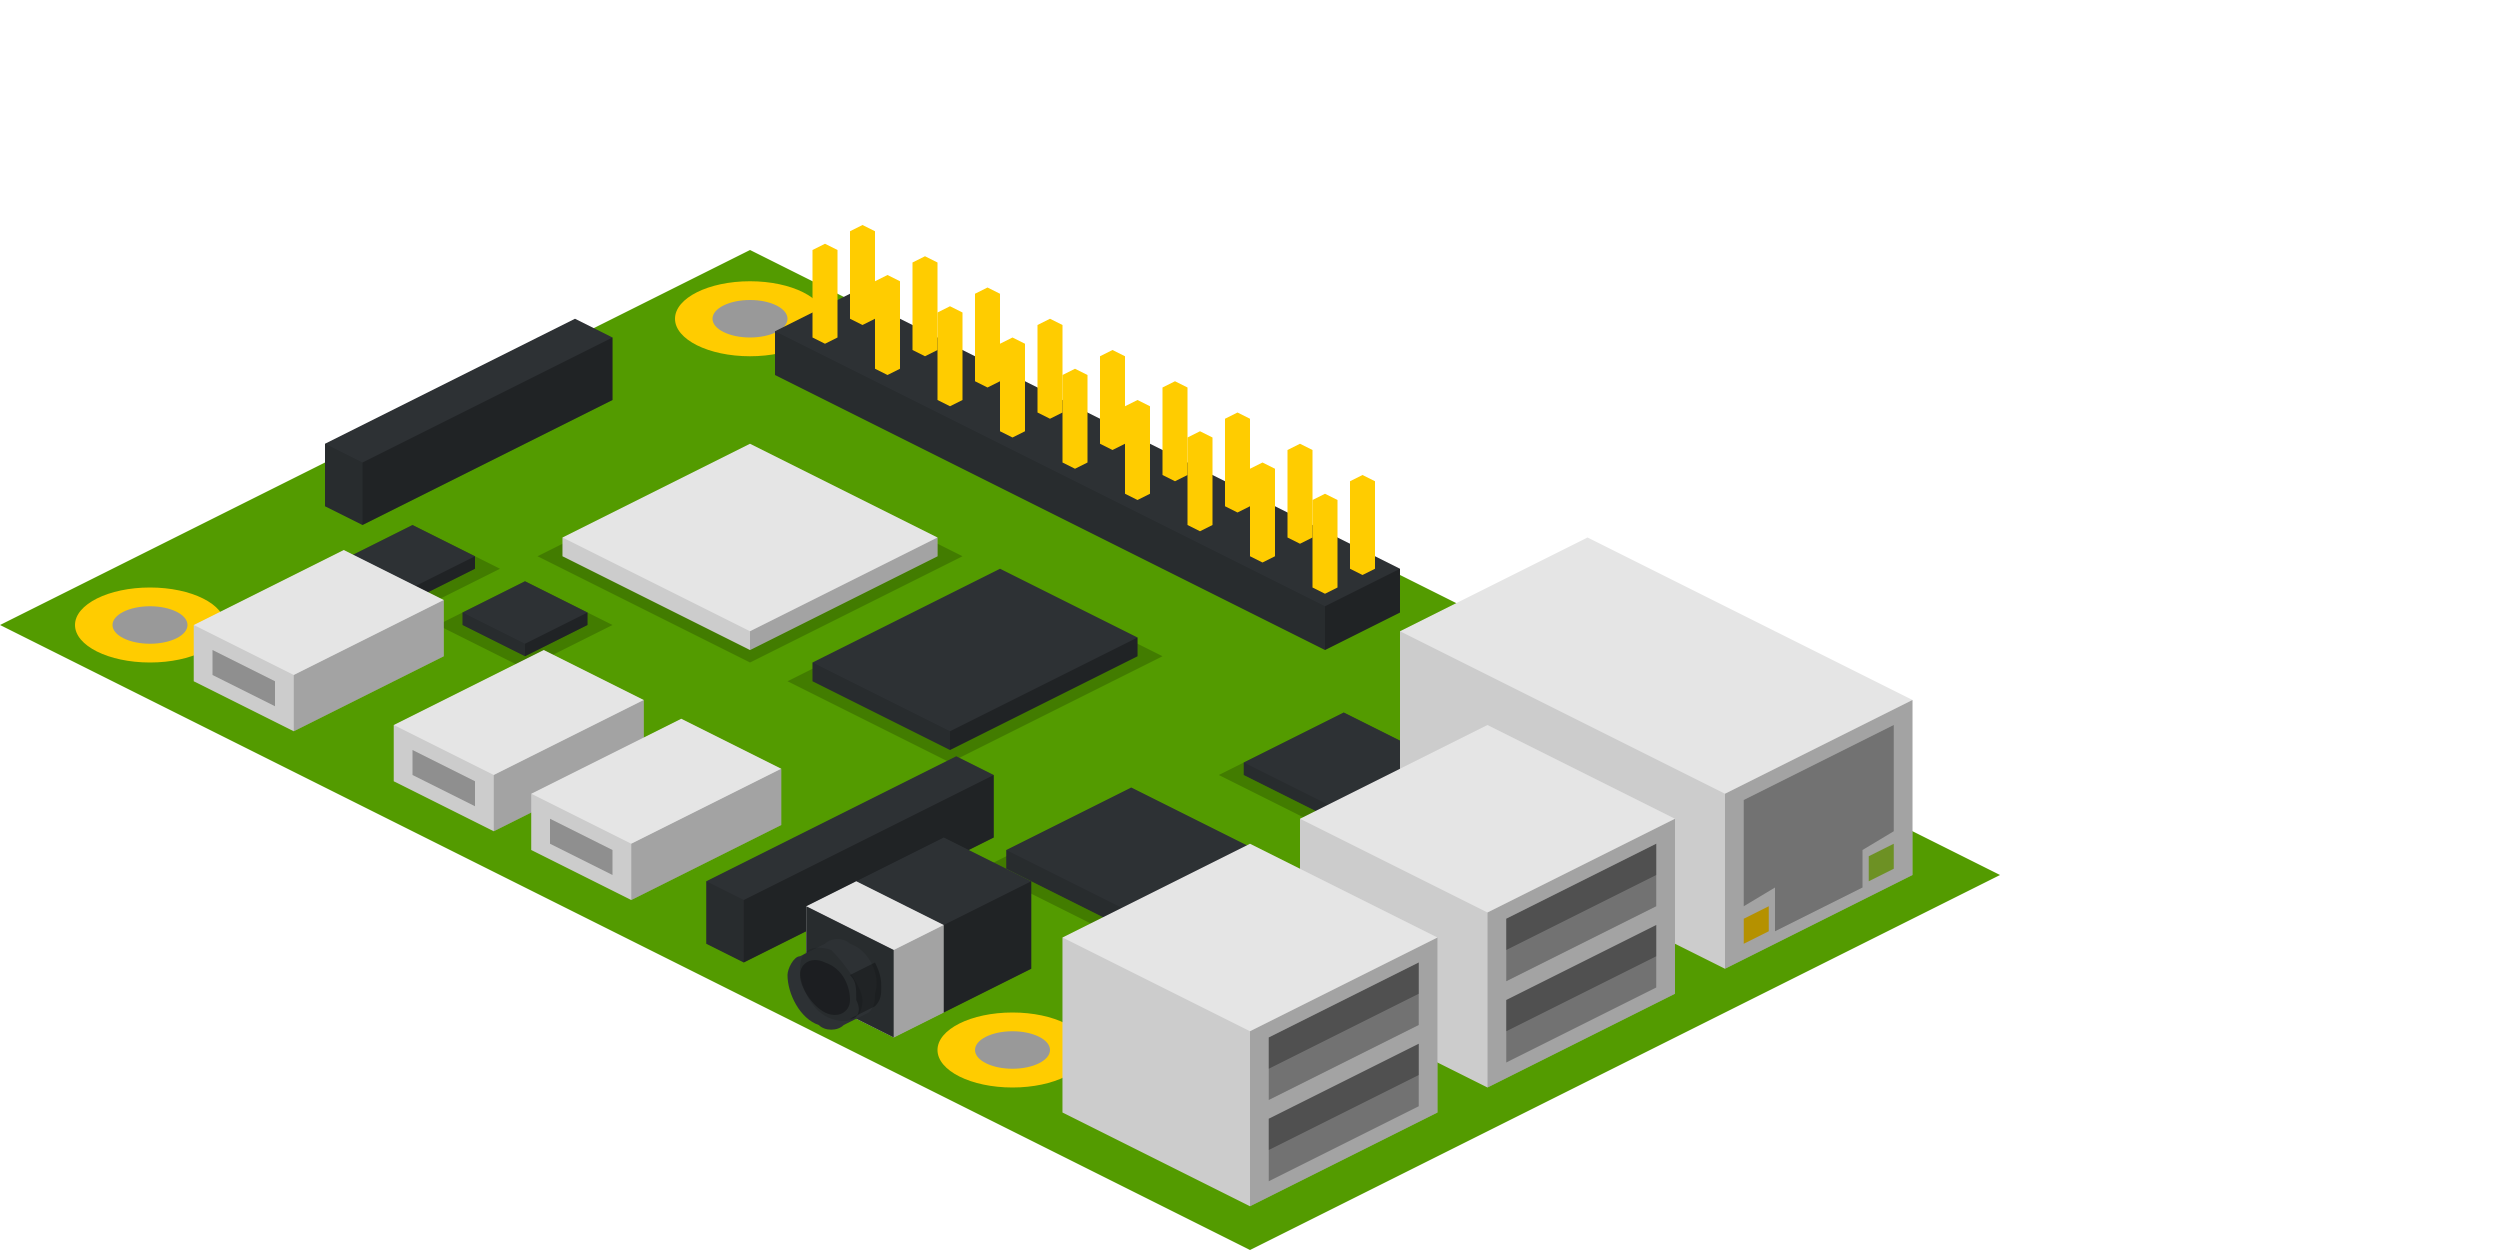 <svg xmlns:xlink="http://www.w3.org/1999/xlink"  enable-background="new 0 0 40 20" height="20" viewBox="0 0 40 20" width="40" xmlns="http://www.w3.org/2000/svg"><path d="m20 20-20-10 12-6 20 10z" fill="#539b00"/><ellipse cx="2.4" cy="10" fill="#fc0" rx="1.2" ry=".6"/><ellipse cx="2.4" cy="10" fill="#999" rx=".6" ry=".3"/><ellipse cx="12" cy="5.1" fill="#fc0" rx="1.2" ry=".6"/><ellipse cx="12" cy="5.1" fill="#999" rx=".6" ry=".3"/><ellipse cx="16.2" cy="16.8" fill="#fc0" rx="1.2" ry=".6"/><ellipse cx="16.2" cy="16.8" fill="#999" rx=".6" ry=".3"/><path d="m12 7.2-3.4 1.7 3.4 1.7 3.4-1.7z" opacity=".2"/><path d="m9 8.6v.3l3 1.5 3-1.5v-.3l-3-1.5z" fill="#e5e5e5"/><path d="m12 10.4-3-1.5v-.3l3 1.5z" opacity=".11"/><path d="m12 10.1v.3l3-1.5v-.3z" opacity=".29"/><path d="m16 9.2-3.4 1.7 2.6 1.3 3.4-1.7z" opacity=".2"/><path d="m13 10.6v.3l2.2 1.1 3-1.5v-.3l-2.2-1.1z" fill="#2d3134"/><path d="m15.2 12-2.2-1.1v-.3l2.2 1.1z" opacity=".11"/><path d="m15.2 11.7v.3l3-1.5v-.3z" opacity=".29"/><path d="m18.1 12.7-2.4 1.2 2.4 1.2 2.4-1.2z" opacity=".2"/><path d="m16.1 13.6v.3l2 1 2-1v-.3l-2-1z" fill="#2d3134"/><path d="m18.1 14.9-2-1v-.3l2 1z" opacity=".11"/><path d="m18.1 14.6v.3l2-1v-.3z" opacity=".29"/><path d="m21.5 11.4-2 1 2 1 2-1z" opacity=".2"/><path d="m19.9 12.2v.2l1.6.8 1.6-.8v-.2l-1.6-.8z" fill="#2d3134"/><path d="m21.5 13.2-1.6-.8v-.2l1.6.8z" opacity=".11"/><path d="m21.5 13v.2l1.6-.8v-.2z" opacity=".29"/><path d="m6.6 8.4-1.4.7 1.4.7 1.4-.7z" opacity=".2"/><path d="m5.6 8.9v.2l1 .5 1-.5v-.2l-1-.5z" fill="#2d3134"/><path d="m6.6 9.6-1-.5v-.2l1 .5z" opacity=".11"/><path d="m6.6 9.4v.2l1-.5v-.2z" opacity=".29"/><path d="m8.4 9.3-1.4.7 1.4.7 1.4-.7z" opacity=".2"/><path d="m7.4 9.8v.2l1 .5 1-.5v-.2l-1-.5z" fill="#2d3134"/><path d="m8.4 10.5-1-.5v-.2l1 .5z" opacity=".11"/><path d="m8.4 10.3v.2l1-.5v-.2z" opacity=".29"/><path d="m22.4 10.1v2.8l5.2 2.6 3-1.5v-2.8l-5.2-2.6z" fill="#e5e5e5"/><path d="m27.6 15.5-5.2-2.6v-2.8l5.2 2.6z" opacity=".11"/><path d="m30.3 11.6-2.4 1.2v1.7l.5-.3v.7l1.4-.7v-.6l.5-.3z" opacity=".3"/><path d="m30.3 13.5v.4l-.4.2v-.4z" fill="#9c3"/><path d="m28.3 14.5v.4l-.4.2v-.4z" fill="#fc0"/><path d="m27.6 12.7v2.8l3-1.5v-2.8z" opacity=".29"/><path d="m13.6 4.7-1.2.6v.7l8.8 4.4 1.2-.6v-.7z" fill="#2d3134"/><g fill="#fc0"><path d="m13.2 3.9-.2.1v1.4l.2.1.2-.1v-1.4z"/><path d="m13.8 3.6-.2.1v1.4l.2.1.2-.1v-1.4z"/><path d="m14.2 4.4-.2.1v1.4l.2.1.2-.1v-1.4z"/><path d="m14.8 4.1-.2.1v1.4l.2.1.2-.1v-1.4z"/><path d="m15.2 4.9-.2.1v1.4l.2.1.2-.1v-1.4z"/><path d="m15.8 4.6-.2.1v1.4l.2.1.2-.1v-1.4z"/><path d="m16.2 5.4-.2.1v1.4l.2.1.2-.1v-1.4z"/><path d="m16.8 5.1-.2.1v1.4l.2.1.2-.1v-1.4z"/><path d="m17.2 5.9-.2.1v1.4l.2.1.2-.1v-1.4z"/><path d="m17.8 5.6-.2.1v1.4l.2.1.2-.1v-1.4z"/><path d="m18.2 6.4-.2.1v1.4l.2.1.2-.1v-1.4z"/><path d="m18.8 6.1-.2.1v1.4l.2.1.2-.1v-1.4z"/><path d="m19.2 6.9-.2.1v1.4l.2.1.2-.1v-1.4z"/><path d="m19.8 6.6-.2.1v1.4l.2.1.2-.1v-1.4z"/><path d="m20.2 7.4-.2.1v1.4l.2.1.2-.1v-1.4z"/><path d="m20.8 7.1-.2.1v1.4l.2.1.2-.1v-1.4z"/><path d="m21.2 7.9-.2.1v1.4l.2.1.2-.1v-1.4z"/><path d="m21.8 7.6-.2.1v1.4l.2.1.2-.1v-1.4z"/></g><path d="m21.2 9.7v.7l1.2-.6v-.7z" opacity=".29"/><path d="m21.2 10.4-8.8-4.4v-.7l8.8 4.4z" opacity=".11"/><path d="m20.8 13.1v2.8l3 1.5 3-1.5v-2.8l-3-1.5z" fill="#e5e5e5"/><path d="m23.8 17.4-3-1.5v-2.8l3 1.5z" opacity=".11"/><path d="m23.8 14.6v2.8l3-1.5v-2.8z" opacity=".29"/><path d="m24.1 14.7v1l2.4-1.2v-1z" opacity=".3"/><path d="m24.1 14.7v.5l2.4-1.2v-.5z" opacity=".3"/><path d="m24.1 16v1l2.4-1.2v-1z" opacity=".3"/><path d="m24.1 16v.5l2.4-1.2v-.5z" opacity=".3"/><path d="m17 15v2.8l3 1.5 3-1.5v-2.8l-3-1.5z" fill="#e5e5e5"/><path d="m20 19.3-3-1.5v-2.8l3 1.5z" opacity=".11"/><path d="m20 16.5v2.8l3-1.5v-2.8z" opacity=".29"/><path d="m20.3 16.6v1l2.4-1.2v-1z" opacity=".3"/><path d="m20.3 16.6v.5l2.4-1.2v-.5z" opacity=".3"/><path d="m20.3 17.9v1l2.4-1.2v-1z" opacity=".3"/><path d="m20.3 17.9v.5l2.4-1.2v-.5z" opacity=".3"/><path d="m10.3 11.2v.9l-2.4 1.2-1.6-.8v-.9l2.4-1.2z" fill="#e5e5e5"/><path d="m7.9 13.3 2.4-1.2v-.9l-2.4 1.2z" opacity=".29"/><path d="m7.9 12.4v.9l-1.6-.8v-.9z" opacity=".11"/><path d="m7.6 12.5v.4l-1-.5v-.4z" opacity=".3"/><path d="m7.1 9.6v.9l-2.4 1.2-1.6-.8v-.9l2.4-1.2z" fill="#e5e5e5"/><path d="m4.7 11.7 2.4-1.2v-.9l-2.4 1.2z" opacity=".29"/><path d="m4.7 10.8v.9l-1.6-.8v-.9z" opacity=".11"/><path d="m4.4 10.9v.4l-1-.5v-.4z" opacity=".3"/><path d="m12.5 12.3v.9l-2.4 1.2-1.6-.8v-.9l2.4-1.2z" fill="#e5e5e5"/><path d="m10.1 14.4 2.4-1.2v-.9l-2.4 1.2z" opacity=".29"/><path d="m10.1 13.5v.9l-1.6-.8v-.9z" opacity=".11"/><path d="m9.8 13.6v.4l-1-.5v-.4z" opacity=".3"/><path d="m9.8 5.4v1l-4 2-.6-.3v-1l4-2z" fill="#2d3134"/><path d="m5.8 8.4 4-2v-1l-4 2z" opacity=".29"/><path d="m5.8 7.4v1l-.6-.3v-1z" opacity=".11"/><path d="m15.9 12.4v1l-4 2-.6-.3v-1l4-2z" fill="#2d3134"/><path d="m11.9 15.4 4-2v-1l-4 2z" opacity=".29"/><path d="m11.9 14.4v1l-.6-.3v-1z" opacity=".11"/><path d="m16.5 14.1v1.4l-1.4.7-1.4-.7v-1.4l1.4-.7z" fill="#2d3134"/><path d="m15.1 14.8v1.4l-.8.4-1.4-.7v-1.4l.8-.4z" fill="#e5e5e5"/><path d="m14.3 16.6 2.2-1.1v-1.4l-2.2 1.1z" opacity=".29"/><path d="m14.3 15.2v1.4l-1.4-.7v-1.4z" fill="#2d3134"/><path d="m14.3 15.2v1.4l-1.4-.7v-1.4z" opacity=".11"/><path d="m13.6 15.1c-.1-.1-.3-.1-.4 0l-.4.2c-.1 0-.2.2-.2.3 0 .3.2.7.5.8.1.1.3.1.4 0 0 0 .4-.2.4-.2.1-.1.1-.2.1-.3.1-.3-.1-.7-.4-.8z" fill="#2d3134"/><path d="m13.6 16.3s.4-.2.4-.2c.1-.1.1-.2.1-.3s0-.2-.1-.4l-.4.2c.1.1.1.2.1.4.1.2 0 .3-.1.3z" opacity=".29"/><path d="m13.6 16c0 .2-.2.3-.4.2s-.4-.4-.4-.6.2-.3.4-.2c.3.1.4.4.4.6z" opacity=".3"/><path d="m13.8 16c0 .3-.2.4-.5.3s-.5-.5-.5-.8.2-.4.5-.3c.2.2.5.6.5.8z" opacity=".11"/></svg>